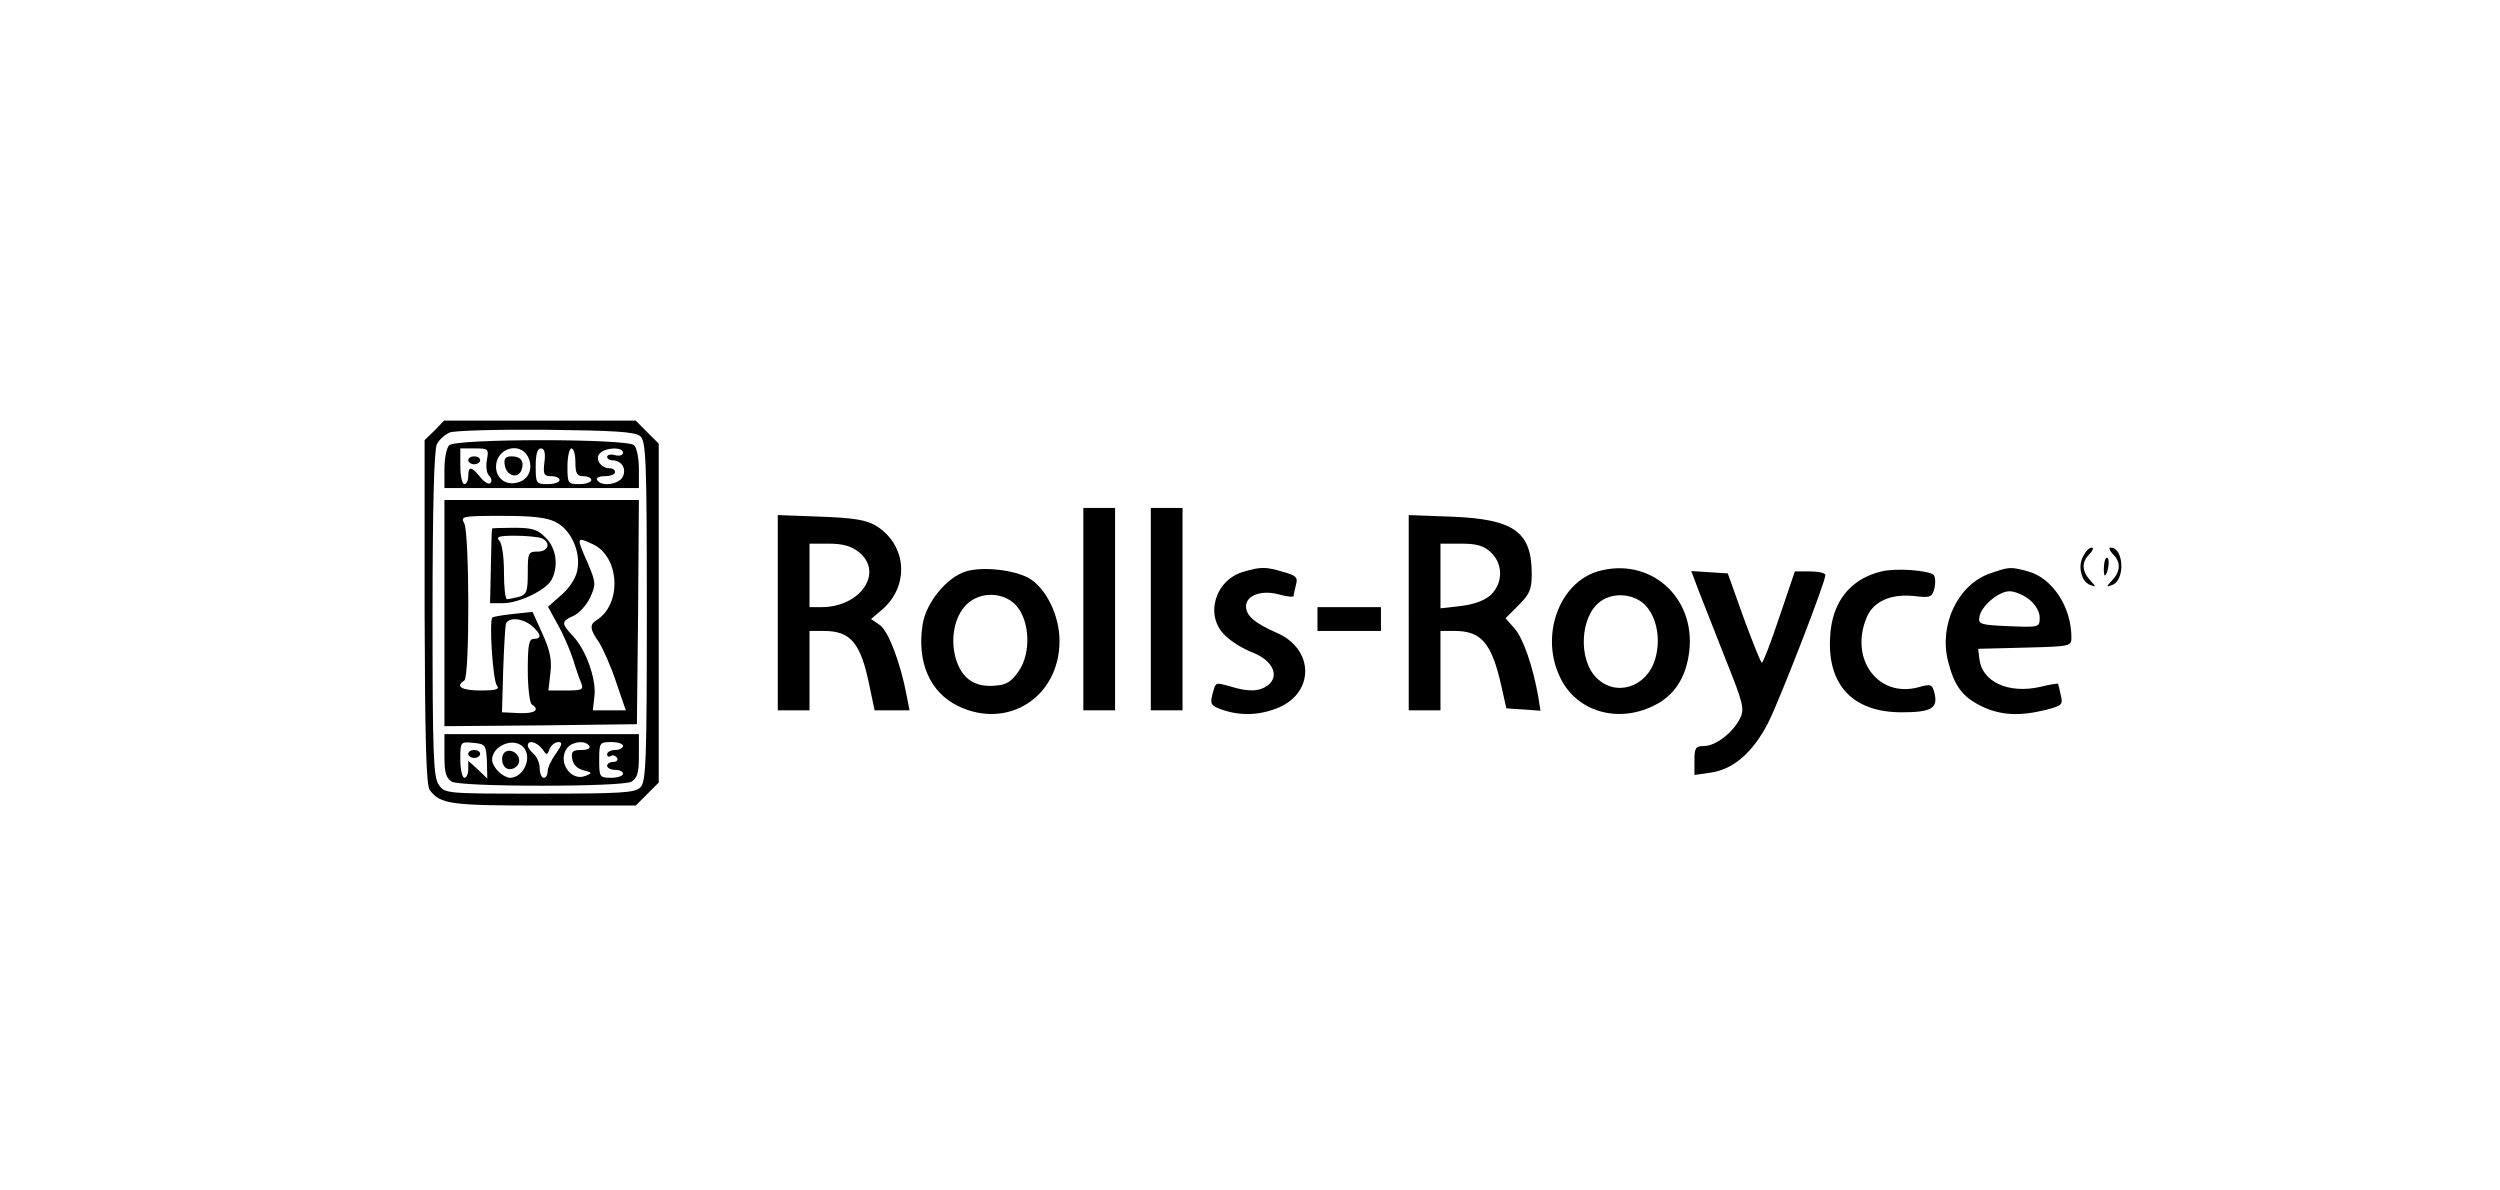 <?xml version="1.0" standalone="no"?>
<!DOCTYPE svg PUBLIC "-//W3C//DTD SVG 20010904//EN"
 "http://www.w3.org/TR/2001/REC-SVG-20010904/DTD/svg10.dtd">
<svg version="1.0" xmlns="http://www.w3.org/2000/svg"
 width="630pt" height="300pt" viewBox="0 0 630 300"
 preserveAspectRatio="xMidYMid meet">

<g transform="translate(0,300) scale(0.1,-0.1)"
fill="#000000" stroke="none">
<path d="M1095 1915 l-25 -24 0 -433 c1 -325 4 -437 13 -449 27 -36 53 -39
287 -39 l232 0 29 29 29 29 0 427 0 427 -29 29 -29 29 -242 0 -241 0 -24 -25z
m518 -14 c15 -12 17 -56 17 -442 0 -375 -2 -429 -16 -443 -13 -14 -50 -16
-254 -16 -235 0 -239 0 -254 22 -14 19 -16 77 -16 431 0 270 4 415 11 428 6
11 20 24 32 29 12 5 121 8 243 7 170 -2 225 -5 237 -16z"/>
<path d="M1132 1878 c-7 -7 -12 -34 -12 -60 l0 -48 245 0 245 0 0 48 c0 26 -5
53 -12 60 -17 17 -449 17 -466 0z m95 -37 c-3 -15 -1 -33 5 -39 7 -7 8 -15 4
-19 -4 -5 -16 2 -26 15 -22 27 -30 28 -30 2 0 -11 -4 -20 -10 -20 -5 0 -10 20
-10 45 l0 45 36 0 c35 0 36 -1 31 -29z m103 9 c15 -29 3 -59 -26 -66 -30 -8
-54 11 -54 40 0 46 59 64 80 26z m42 -15 c-4 -30 -1 -35 17 -35 12 0 21 -4 21
-10 0 -5 -13 -10 -30 -10 -29 0 -30 2 -30 45 0 30 4 45 13 45 9 0 12 -11 9
-35z m78 0 c0 -28 4 -35 20 -35 11 0 20 -4 20 -10 0 -5 -13 -10 -30 -10 -29 0
-30 2 -30 45 0 25 5 45 10 45 6 0 10 -16 10 -35z m120 24 c0 -6 -9 -9 -20 -6
-11 3 -20 1 -20 -4 0 -5 6 -9 13 -9 23 0 37 -21 26 -42 -10 -19 -54 -25 -64
-8 -4 6 5 10 19 10 14 0 26 5 26 10 0 6 -6 10 -14 10 -22 0 -38 24 -24 38 15
15 58 16 58 1z"/>
<path d="M1180 1840 c0 -5 7 -10 15 -10 8 0 15 5 15 10 0 6 -7 10 -15 10 -8 0
-15 -4 -15 -10z"/>
<path d="M1272 1828 c4 -27 33 -36 42 -13 8 22 -1 35 -25 35 -15 0 -20 -6 -17
-22z"/>
<path d="M1120 1455 l0 -285 243 2 242 3 3 283 2 282 -245 0 -245 0 0 -285z
m281 229 c38 -19 63 -75 54 -120 -3 -19 -19 -45 -40 -63 l-34 -30 24 -44 c14
-24 31 -64 39 -88 7 -24 17 -52 21 -61 6 -16 1 -18 -38 -18 l-45 0 5 44 c4 33
-1 57 -20 99 l-25 55 -48 -5 c-27 -3 -51 -7 -53 -9 -9 -8 1 -159 11 -171 8
-10 -1 -13 -41 -13 -47 0 -65 10 -41 25 14 8 13 370 0 396 -10 18 -6 19 95 19
77 0 114 -4 136 -16z m92 -55 c69 -31 75 -152 10 -192 -18 -11 -16 -24 6 -55
10 -15 30 -60 43 -99 l25 -73 -41 0 -42 0 4 36 c5 42 -21 116 -54 151 -30 32
-30 37 1 51 14 6 33 27 42 46 15 33 15 37 -5 85 -30 68 -30 69 11 50z m-153
-206 c24 -21 26 -33 5 -33 -12 0 -15 -15 -15 -79 0 -44 5 -83 10 -86 22 -14 7
-24 -33 -22 l-42 2 3 105 c2 58 5 111 7 118 6 17 41 15 65 -5z"/>
<path d="M1240 1668 c-1 -2 -2 -45 -3 -96 l-2 -92 33 0 c40 0 108 33 122 59
18 34 12 80 -15 106 -20 21 -34 25 -80 25 -30 0 -55 -1 -55 -2z m124 -24 c25
-10 19 -34 -9 -34 -24 0 -25 -3 -25 -54 0 -47 -3 -54 -22 -60 -13 -3 -26 -6
-30 -6 -5 0 -8 31 -8 68 0 40 -5 73 -12 80 -9 9 -1 12 39 12 28 0 58 -3 67 -6z"/>
<path d="M1120 1095 c0 -43 4 -56 19 -65 12 -6 103 -10 226 -10 123 0 214 4
226 10 15 9 19 22 19 65 l0 55 -245 0 -245 0 0 -55z m107 -13 l1 -44 -24 23
-24 22 0 -21 c0 -12 -4 -22 -10 -22 -5 0 -10 21 -10 46 0 45 0 45 33 42 30 -3
32 -5 34 -46z m91 36 c25 -25 2 -78 -33 -78 -7 0 -21 7 -29 16 -9 8 -16 22
-16 29 0 35 53 58 78 33z m48 -5 c12 -17 13 -17 19 0 4 9 14 17 22 17 11 0 10
-6 -6 -29 -12 -16 -21 -36 -21 -45 0 -9 -4 -16 -10 -16 -5 0 -10 11 -10 24 0
13 -7 29 -15 36 -8 7 -15 16 -15 21 0 15 22 10 36 -8z m119 7 c4 -6 -5 -10
-20 -10 -22 0 -26 -4 -23 -22 2 -14 12 -25 28 -29 23 -6 23 -7 6 -14 -38 -16
-73 37 -46 71 14 16 46 19 55 4z m85 0 c0 -5 -9 -10 -20 -10 -11 0 -20 -5 -20
-11 0 -5 4 -8 9 -4 5 3 12 1 16 -5 3 -5 -1 -10 -9 -10 -9 0 -16 -4 -16 -10 0
-5 9 -10 20 -10 11 0 20 -4 20 -10 0 -5 -13 -10 -30 -10 -29 0 -30 2 -30 45 0
43 1 45 30 45 17 0 30 -4 30 -10z"/>
<path d="M1180 1100 c0 -5 7 -10 15 -10 8 0 15 5 15 10 0 6 -7 10 -15 10 -8 0
-15 -4 -15 -10z"/>
<path d="M1267 1097 c-3 -8 -2 -20 3 -27 11 -18 42 -4 38 17 -4 22 -34 29 -41
10z"/>
<path d="M2730 1465 l0 -255 40 0 40 0 0 255 0 255 -40 0 -40 0 0 -255z"/>
<path d="M2900 1465 l0 -255 40 0 40 0 0 255 0 255 -40 0 -40 0 0 -255z"/>
<path d="M1960 1456 l0 -246 40 0 40 0 0 100 0 100 36 0 c68 0 93 -30 115
-138 l13 -62 44 0 44 0 -7 36 c-15 81 -46 164 -68 179 l-22 15 27 23 c71 60
64 165 -16 213 -24 14 -57 19 -138 22 l-108 4 0 -246z m204 153 c64 -51 5
-139 -94 -139 l-30 0 0 80 0 80 49 0 c34 0 56 -6 75 -21z"/>
<path d="M3550 1456 l0 -246 40 0 40 0 0 100 0 100 36 0 c67 0 93 -31 117
-137 l13 -58 43 -3 43 -3 -6 38 c-14 76 -37 143 -59 169 l-23 26 33 33 c28 28
33 40 33 79 0 106 -45 138 -202 144 l-108 4 0 -246z m207 152 c31 -29 31 -77
0 -107 -15 -14 -42 -24 -75 -28 l-52 -6 0 82 0 81 52 0 c39 0 57 -5 75 -22z"/>
<path d="M5250 1599 c-15 -26 -5 -65 17 -73 16 -6 16 -6 0 12 -21 23 -22 46
-1 66 8 9 11 16 5 16 -6 0 -15 -9 -21 -21z"/>
<path d="M5324 1604 c21 -20 20 -43 -1 -66 -16 -18 -16 -18 0 -12 33 12 29 94
-4 94 -6 0 -3 -7 5 -16z"/>
<path d="M5302 1574 c-1 -13 0 -24 2 -24 7 0 14 40 7 44 -4 3 -8 -6 -9 -20z"/>
<path d="M2434 1560 c-49 -15 -101 -80 -109 -134 -15 -95 19 -171 89 -205 125
-61 256 22 256 164 0 64 -34 133 -77 158 -38 21 -116 30 -159 17z m126 -85
c35 -38 39 -119 8 -165 -19 -28 -31 -36 -62 -38 -50 -4 -82 18 -97 67 -15 50
-4 107 26 137 34 34 93 33 125 -1z"/>
<path d="M3133 1559 c-72 -21 -98 -112 -45 -161 15 -15 46 -34 70 -43 50 -20
67 -59 37 -82 -22 -16 -48 -17 -94 -3 -40 11 -37 12 -46 -21 -6 -23 -3 -28 26
-38 45 -15 92 -14 139 5 93 38 92 148 -2 189 -55 24 -78 43 -78 67 0 28 40 42
83 30 21 -6 37 -7 37 -4 0 4 3 17 6 29 5 18 0 23 -33 32 -44 13 -56 13 -100 0z"/>
<path d="M4026 1560 c-99 -30 -146 -166 -93 -270 41 -83 143 -113 233 -69 53
25 83 71 91 138 16 138 -101 239 -231 201z m119 -84 c30 -30 41 -87 26 -137
-21 -71 -99 -96 -148 -47 -47 47 -41 157 11 193 32 23 83 19 111 -9z"/>
<path d="M4741 1560 c-78 -19 -124 -76 -129 -163 -8 -123 57 -192 180 -192 75
0 92 10 83 48 -6 23 -9 24 -41 15 -101 -27 -174 71 -130 176 17 41 61 60 120
54 41 -5 45 -3 51 20 3 14 2 28 -2 33 -13 12 -95 18 -132 9z"/>
<path d="M5015 1555 c-81 -28 -129 -129 -106 -221 16 -63 36 -90 85 -114 48
-23 96 -25 161 -9 42 11 44 13 38 38 -3 14 -6 27 -7 28 -1 1 -21 -2 -45 -8
-80 -18 -147 13 -153 71 l-3 25 118 3 c113 3 117 3 117 25 0 78 -48 150 -109
167 -45 12 -47 12 -96 -5z m99 -66 c15 -12 26 -30 26 -45 0 -25 -1 -25 -77
-22 -72 3 -78 5 -75 23 4 27 48 65 76 65 13 0 35 -9 50 -21z"/>
<path d="M4280 1513 c10 -26 41 -104 68 -173 46 -115 49 -127 36 -152 -18 -35
-61 -68 -90 -68 -21 0 -24 -5 -24 -36 l0 -37 41 6 c57 8 107 51 146 128 30 61
143 352 143 370 0 5 -17 9 -39 9 l-38 0 -39 -115 c-21 -63 -41 -115 -44 -115
-3 0 -23 51 -46 113 l-40 112 -46 3 -46 3 18 -48z"/>
<path d="M3320 1440 l0 -30 80 0 80 0 0 30 0 30 -80 0 -80 0 0 -30z"/>
</g>
</svg>

